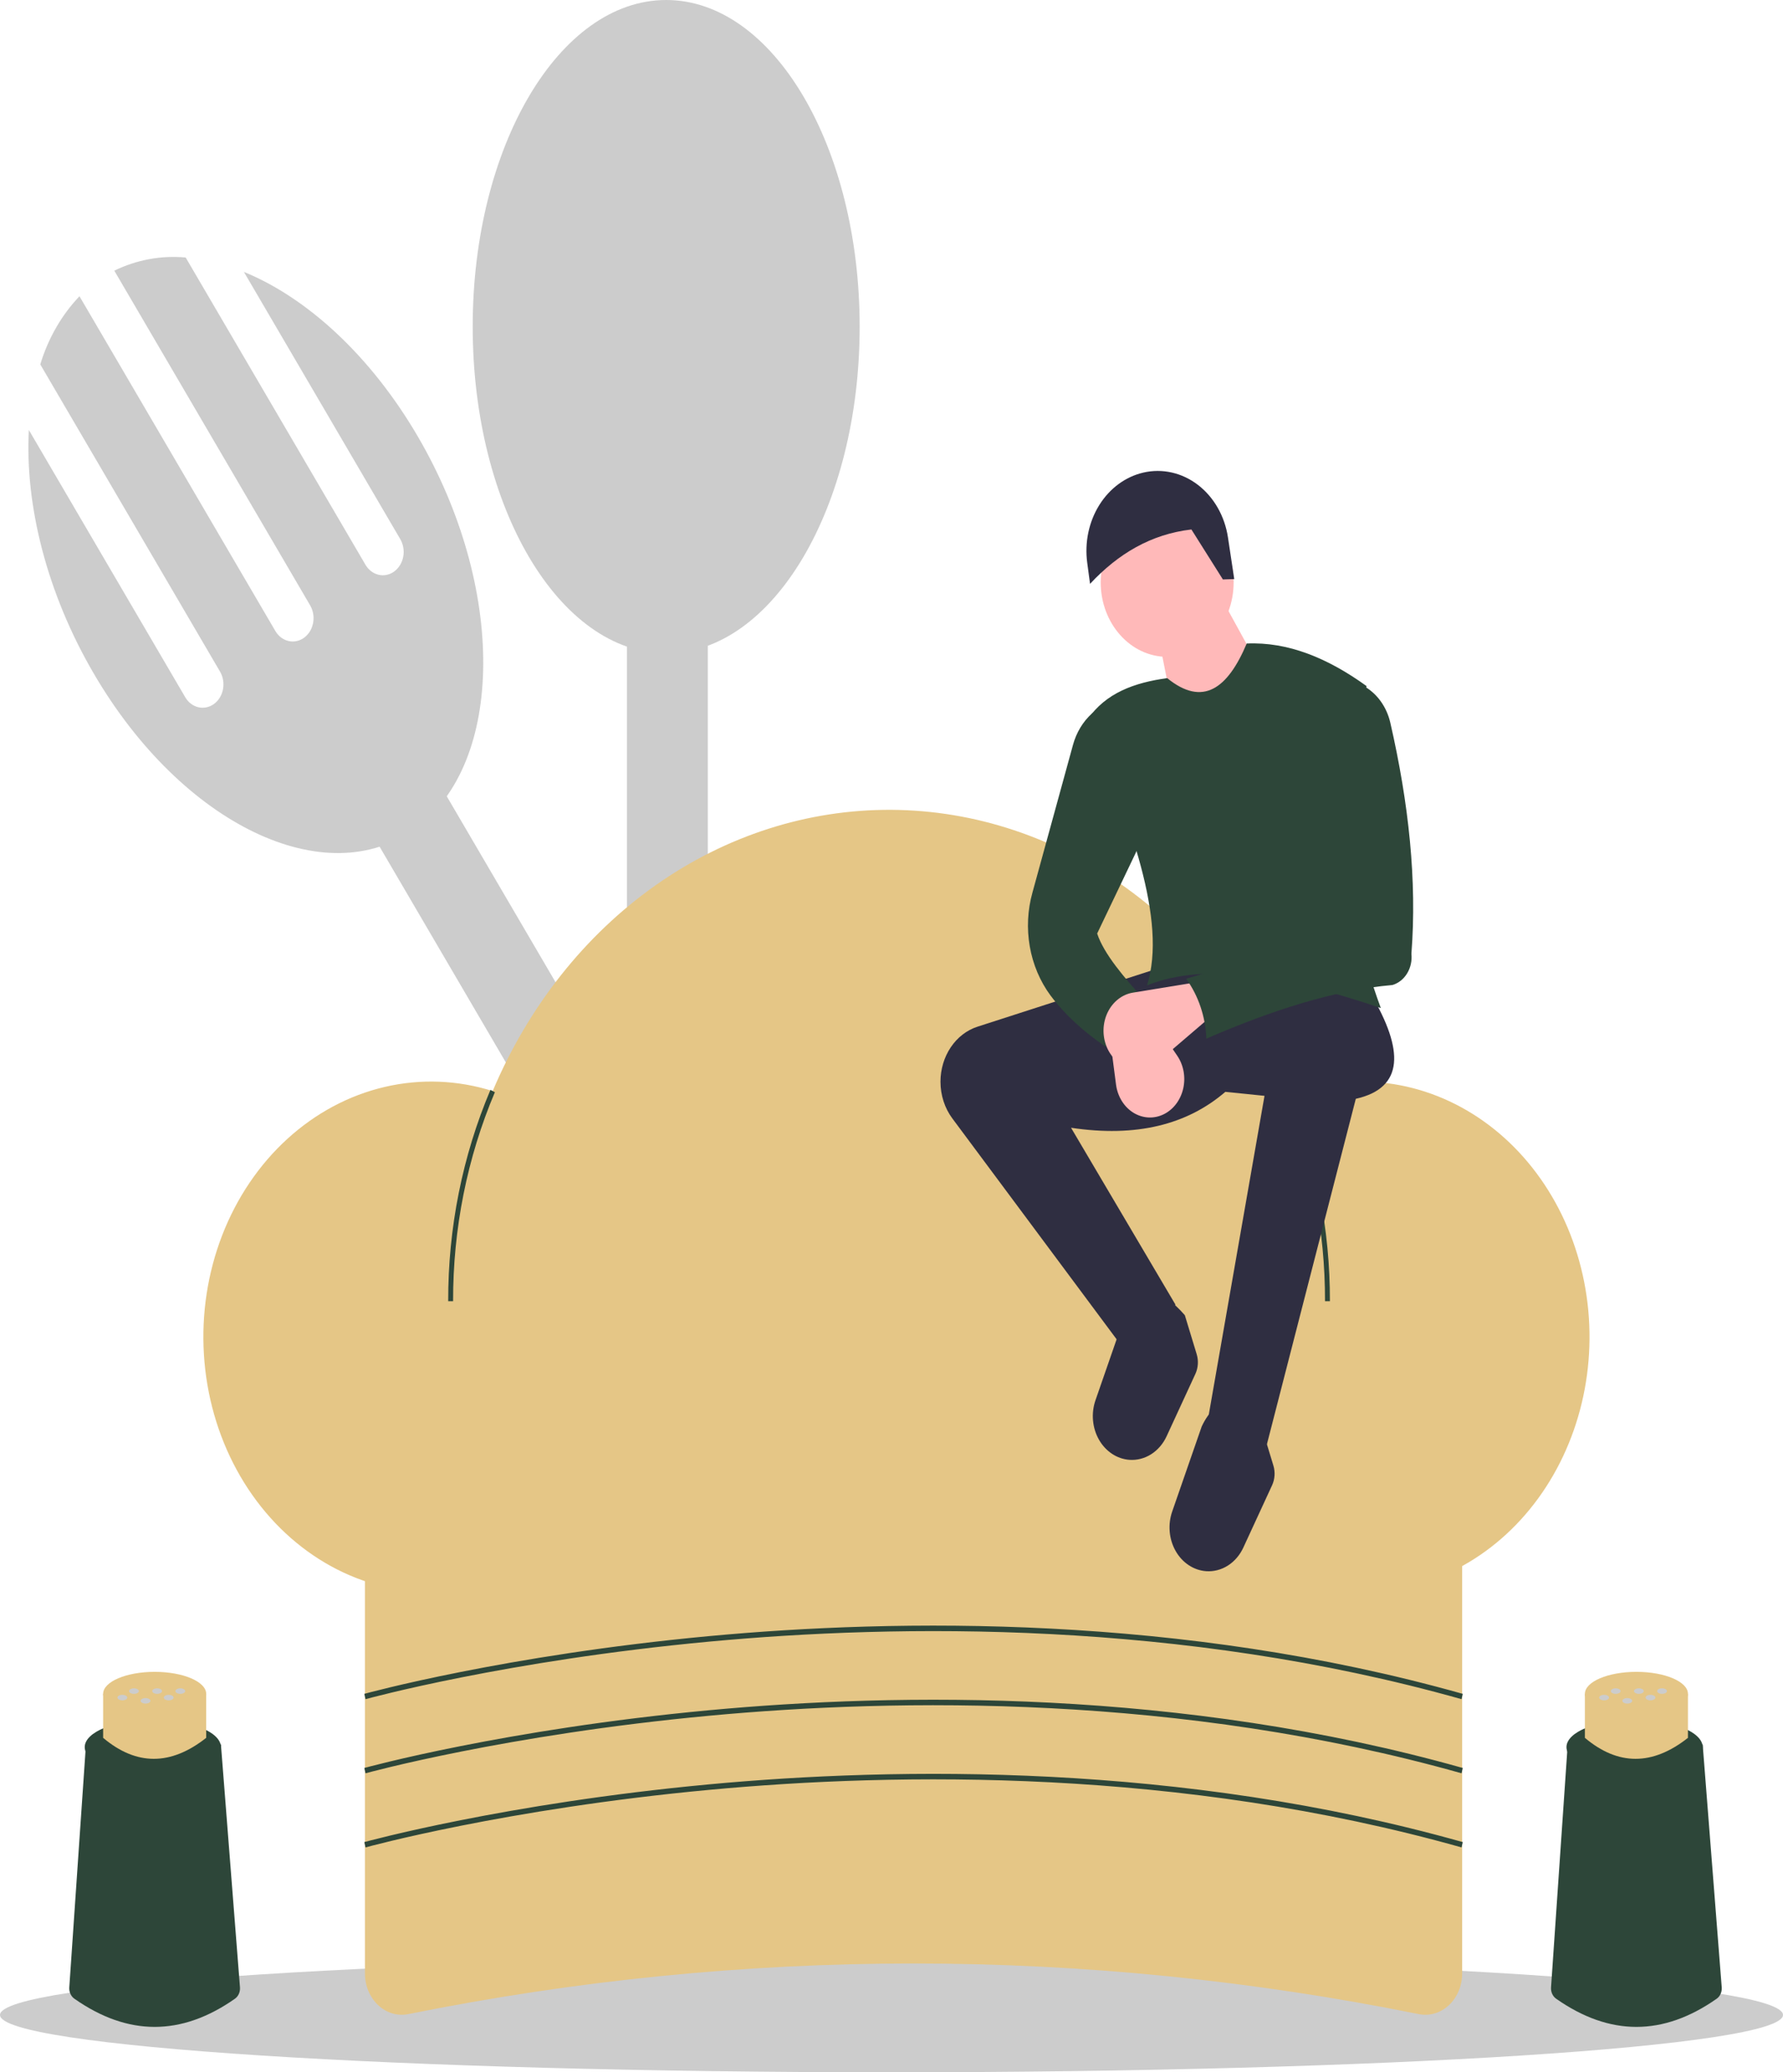 <svg width="333" height="387" viewBox="0 0 333 387" fill="none" xmlns="http://www.w3.org/2000/svg">
<path d="M75.601 135.313L62.978 144.591L194.431 369.221L207.053 359.943L75.601 135.313Z" fill="#CCCCCC"/>
<path d="M45.551 50.778L74.754 100.682C75.32 101.649 75.52 102.827 75.31 103.959C75.1 105.09 74.498 106.082 73.636 106.716C72.773 107.35 71.722 107.574 70.712 107.339C69.703 107.103 68.818 106.428 68.252 105.462L34.679 48.092C30.122 47.665 25.542 48.508 21.346 50.546L57.925 113.053C58.49 114.02 58.69 115.198 58.48 116.329C58.27 117.461 57.667 118.452 56.805 119.086C55.943 119.72 54.892 119.944 53.883 119.709C52.873 119.474 51.988 118.799 51.422 117.833L14.843 55.325C11.504 58.827 8.989 63.2 7.522 68.054L41.095 125.424C41.66 126.391 41.86 127.569 41.65 128.7C41.44 129.832 40.838 130.823 39.976 131.457C39.114 132.091 38.062 132.315 37.053 132.08C36.044 131.845 35.159 131.17 34.593 130.204L5.389 80.3C4.639 94.215 8.687 110.707 17.558 125.866C34.045 154.04 60.94 166.935 77.628 154.668C94.316 142.401 94.479 109.617 77.992 81.443C69.121 66.284 57.237 55.551 45.551 50.778Z" fill="#CCCCCC"/>
<path d="M132.194 104.583H117.099V373.217H132.194V104.583Z" fill="#CCCCCC"/>
<path d="M124.418 122.013C144.375 122.013 160.554 94.7 160.554 61.007C160.554 27.314 144.375 0 124.418 0C104.46 0 88.282 27.314 88.282 61.007C88.282 94.7 104.46 122.013 124.418 122.013Z" fill="#CCCCCC"/>
<path d="M124.418 111.202C140.838 111.202 154.15 88.729 154.15 61.007C154.15 33.285 140.838 10.811 124.418 10.811C107.997 10.811 94.685 33.285 94.685 61.007C94.685 88.729 107.997 111.202 124.418 111.202Z" fill="#CCCCCC"/>
<path d="M166.5 387C258.455 387 333 382.206 333 376.293C333 370.38 258.455 365.586 166.5 365.586C74.545 365.586 0 370.38 0 376.293C0 382.206 74.545 387 166.5 387Z" fill="#CCCCCC"/>
<path d="M264.967 376.136C202.57 363.53 138.664 363.53 76.266 376.136C75.275 376.337 74.257 376.292 73.283 376.004C72.309 375.716 71.403 375.192 70.629 374.469C69.856 373.745 69.233 372.841 68.806 371.818C68.378 370.796 68.156 369.681 68.155 368.552V272.735H273.078V368.552C273.077 369.681 272.855 370.796 272.428 371.818C272 372.841 271.378 373.745 270.604 374.469C269.831 375.192 268.925 375.716 267.951 376.004C266.977 376.292 265.958 376.337 264.967 376.136V376.136Z" fill="#E5C686"/>
<path d="M254.324 201.988C249.593 201.983 244.893 202.865 240.421 204.596C233.897 188.738 223.474 175.294 210.372 165.843C197.271 156.392 182.037 151.324 166.456 151.236C150.876 151.148 135.596 156.042 122.411 165.345C109.225 174.647 98.68 187.972 92.014 203.755C85.45 201.692 78.54 201.426 71.865 202.981C65.191 204.536 58.947 207.867 53.661 212.691C48.375 217.516 44.2 223.694 41.489 230.705C38.779 237.715 37.611 245.354 38.085 252.976C38.558 260.598 40.659 267.981 44.211 274.503C47.763 281.025 52.661 286.495 58.493 290.452C64.325 294.408 70.92 296.737 77.722 297.24C84.525 297.743 91.336 296.406 97.581 293.343C105.088 306.163 115.34 316.671 127.403 323.906C139.465 331.142 152.953 334.875 166.634 334.765C180.316 334.655 193.754 330.704 205.722 323.275C217.691 315.845 227.808 305.173 235.149 292.234C240.884 295.479 247.201 297.226 253.624 297.344C260.048 297.462 266.412 295.947 272.24 292.915C278.067 289.882 283.205 285.409 287.269 279.833C291.334 274.256 294.218 267.72 295.707 260.715C297.195 253.71 297.249 246.419 295.863 239.388C294.478 232.356 291.69 225.768 287.708 220.117C283.726 214.466 278.654 209.9 272.872 206.76C267.09 203.62 260.749 201.989 254.324 201.988V201.988Z" fill="#E5C686"/>
<path d="M84.622 243.001H83.707C83.676 229.35 86.372 215.865 91.597 203.534L92.423 203.973C87.257 216.167 84.591 229.502 84.622 243.001V243.001Z" fill="#2D4639"/>
<path d="M248.378 243.001H247.463C247.491 229.813 244.947 216.778 240.01 204.807L240.841 204.378C245.834 216.483 248.406 229.665 248.378 243.001V243.001Z" fill="#2D4639"/>
<path d="M68.266 317.322L68.045 316.327C68.303 316.255 94.302 309.098 132.404 305.547C167.57 302.27 220.542 301.48 273.19 316.327L272.967 317.321C220.448 302.511 167.592 303.298 132.499 306.568C94.465 310.111 68.523 317.25 68.266 317.322Z" fill="#2D4639"/>
<path d="M68.266 331.164L68.045 330.169C68.303 330.097 94.302 322.94 132.404 319.389C167.57 316.112 220.542 315.321 273.19 330.169L272.967 331.163C220.448 316.353 167.592 317.141 132.499 320.409C94.465 323.952 68.523 331.092 68.266 331.164Z" fill="#2D4639"/>
<path d="M68.266 345.006L68.045 344.01C68.303 343.939 94.302 336.782 132.404 333.231C167.57 329.954 220.542 329.163 273.19 344.011L272.967 345.005C220.448 330.195 167.592 330.983 132.499 334.251C94.465 337.794 68.523 344.934 68.266 345.006Z" fill="#2D4639"/>
<path d="M236.607 269.739L225.524 265.516L236.164 204.648L228.849 203.903C221.716 210.037 212.217 212.441 200.032 210.611L219.539 243.653L209.592 251.522L177.862 208.866C176.432 206.944 175.648 204.52 175.648 202.016C175.648 199.696 176.322 197.438 177.567 195.584C178.812 193.73 180.561 192.38 182.551 191.737L216.435 180.798L256.114 185.767C262.113 196.017 262.347 203.146 253.215 205.203L236.607 269.739Z" fill="#2F2E41"/>
<path d="M225.263 293.418C224.117 293.337 223.005 292.954 222.016 292.3C221.027 291.647 220.19 290.741 219.572 289.657C218.954 288.572 218.573 287.34 218.46 286.059C218.347 284.779 218.505 283.487 218.921 282.288L224.431 266.408C227.23 260.466 231.071 261.209 235.607 266.408L237.823 273.695C238.006 274.295 238.078 274.931 238.036 275.563C237.994 276.195 237.839 276.811 237.579 277.374L232.208 289.012C231.557 290.423 230.554 291.59 229.32 292.373C228.087 293.155 226.677 293.518 225.263 293.418V293.418Z" fill="#2F2E41"/>
<path d="M210.939 272.623C209.793 272.542 208.681 272.159 207.692 271.505C206.703 270.852 205.866 269.946 205.248 268.862C204.63 267.777 204.249 266.545 204.136 265.265C204.023 263.984 204.181 262.692 204.597 261.493L210.107 245.613C212.906 239.671 216.747 240.414 221.283 245.613L223.499 252.9C223.682 253.501 223.754 254.136 223.712 254.768C223.67 255.4 223.515 256.016 223.255 256.579L217.884 268.217C217.233 269.628 216.23 270.795 214.996 271.578C213.763 272.36 212.353 272.724 210.939 272.623Z" fill="#2F2E41"/>
<path d="M217.987 122.664C224.843 122.664 230.4 116.435 230.4 108.751C230.4 101.067 224.843 94.838 217.987 94.838C211.131 94.838 205.573 101.067 205.573 108.751C205.573 116.435 211.131 122.664 217.987 122.664Z" fill="#FFB9B9"/>
<path d="M237.272 128.378L220.204 138.315L216.657 120.428L228.405 112.229L237.272 128.378Z" fill="#FFB9B9"/>
<path d="M257.887 188.251C240.856 182.486 225.402 179.499 214.219 184.028C218.073 171.874 210.958 153.314 203.135 134.34C206.511 129.395 211.893 127.479 217.987 126.639C224.655 132.065 229.304 128.582 232.839 120.179C240.548 119.832 247.977 122.892 255.227 128.129C249.559 148.475 250.58 168.509 257.887 188.251Z" fill="#2D4639"/>
<path d="M213.997 187.009C211.307 188.786 208.825 191.779 206.46 195.456C202.463 192.714 198.946 189.592 196.175 185.878C194.235 183.245 192.912 180.111 192.327 176.761C191.741 173.41 191.911 169.948 192.822 166.69L200.397 139.098C201.026 136.806 202.248 134.775 203.909 133.263L204.908 132.353L214.884 153.47L204.908 174.339C206.173 178.14 209.901 182.531 213.997 187.009Z" fill="#2D4639"/>
<path d="M217.43 208.047C216.526 208.509 215.538 208.729 214.545 208.689C213.552 208.649 212.58 208.351 211.707 207.818C210.835 207.285 210.085 206.532 209.517 205.617C208.949 204.703 208.578 203.654 208.434 202.552L206.786 189.902L212.549 186.424L219.864 197.156C220.448 198.013 220.852 199.007 221.047 200.063C221.241 201.119 221.221 202.211 220.987 203.258C220.753 204.304 220.312 205.278 219.696 206.107C219.081 206.936 218.306 207.599 217.43 208.047V208.047Z" fill="#FFB9B9"/>
<path d="M230.511 108.142L228.392 108.213L222.512 98.879C214.979 99.751 208.806 103.42 203.582 109.039L203.052 105.081C202.547 101.307 203.352 97.46 205.3 94.33C207.249 91.201 210.194 89.027 213.529 88.256H213.529C215.28 87.851 217.087 87.846 218.84 88.241C220.594 88.636 222.258 89.424 223.734 90.555C225.21 91.688 226.467 93.141 227.431 94.83C228.395 96.519 229.045 98.408 229.343 100.384L230.511 108.142Z" fill="#2F2E41"/>
<path d="M206.674 195.461C206.262 194.448 206.066 193.34 206.101 192.227C206.136 191.114 206.403 190.025 206.878 189.047C207.354 188.069 208.026 187.229 208.841 186.592C209.657 185.955 210.594 185.54 211.577 185.379L222.864 183.531L225.967 189.991L216.392 198.188C215.627 198.843 214.74 199.297 213.797 199.515C212.855 199.733 211.88 199.71 210.947 199.448C210.013 199.186 209.144 198.691 208.405 198.001C207.665 197.311 207.073 196.443 206.674 195.461V195.461Z" fill="#FFB9B9"/>
<path d="M260.037 183.955C249.299 184.889 237.575 188.642 225.302 193.966C225.15 189.882 223.828 185.962 221.534 182.786C232.681 179.495 242.796 175.633 249.02 169.619L245.252 137.818L253.454 127.384L254.868 128.211C256.043 128.895 257.077 129.849 257.902 131.01C258.727 132.17 259.325 133.513 259.657 134.949C263.12 150.047 264.658 164.512 263.601 178.124C263.737 179.415 263.451 180.717 262.796 181.79C262.141 182.862 261.161 183.631 260.037 183.955V183.955Z" fill="#2D4639"/>
<path d="M43.86 373.274C33.873 380.275 23.887 380.272 13.9 373.265C13.584 373.047 13.328 372.736 13.158 372.366C12.989 371.996 12.913 371.581 12.939 371.165L16.055 325.764H41.259L44.819 371.15C44.85 371.568 44.777 371.989 44.607 372.364C44.438 372.739 44.179 373.054 43.86 373.274V373.274Z" fill="#2D4639"/>
<path d="M28.541 331.413C35.565 331.413 41.259 329.114 41.259 326.277C41.259 323.441 35.565 321.141 28.541 321.141C21.517 321.141 15.823 323.441 15.823 326.277C15.823 329.114 21.517 331.413 28.541 331.413Z" fill="#2D4639"/>
<path d="M38.51 324.543C31.883 329.768 25.467 329.768 19.263 324.543V316.326H38.51V324.543Z" fill="#E5C686"/>
<path d="M28.886 320.435C34.201 320.435 38.51 318.595 38.51 316.326C38.51 314.057 34.201 312.217 28.886 312.217C23.572 312.217 19.263 314.057 19.263 316.326C19.263 318.595 23.572 320.435 28.886 320.435Z" fill="#E5C686"/>
<path d="M29.345 316.326C29.851 316.326 30.261 316.096 30.261 315.812C30.261 315.529 29.851 315.299 29.345 315.299C28.838 315.299 28.428 315.529 28.428 315.812C28.428 316.096 28.838 316.326 29.345 316.326Z" fill="#CCCCCC"/>
<path d="M33.672 316.326C34.178 316.326 34.589 316.096 34.589 315.812C34.589 315.529 34.178 315.299 33.672 315.299C33.166 315.299 32.756 315.529 32.756 315.812C32.756 316.096 33.166 316.326 33.672 316.326Z" fill="#CCCCCC"/>
<path d="M31.509 317.538C32.015 317.538 32.425 317.309 32.425 317.025C32.425 316.741 32.015 316.511 31.509 316.511C31.002 316.511 30.592 316.741 30.592 317.025C30.592 317.309 31.002 317.538 31.509 317.538Z" fill="#CCCCCC"/>
<path d="M22.853 317.538C23.359 317.538 23.77 317.309 23.77 317.025C23.77 316.741 23.359 316.511 22.853 316.511C22.347 316.511 21.937 316.741 21.937 317.025C21.937 317.309 22.347 317.538 22.853 317.538Z" fill="#CCCCCC"/>
<path d="M25.017 316.326C25.523 316.326 25.933 316.096 25.933 315.812C25.933 315.529 25.523 315.299 25.017 315.299C24.511 315.299 24.101 315.529 24.101 315.812C24.101 316.096 24.511 316.326 25.017 316.326Z" fill="#CCCCCC"/>
<path d="M27.181 318.145C27.687 318.145 28.097 317.915 28.097 317.631C28.097 317.347 27.687 317.118 27.181 317.118C26.675 317.118 26.264 317.347 26.264 317.631C26.264 317.915 26.675 318.145 27.181 318.145Z" fill="#CCCCCC"/>
<path d="M320.597 373.274C310.611 380.275 300.625 380.272 290.638 373.265C290.322 373.047 290.065 372.736 289.896 372.366C289.726 371.996 289.65 371.581 289.677 371.165L292.793 325.764H317.997L321.557 371.15C321.588 371.568 321.514 371.989 321.345 372.364C321.176 372.739 320.917 373.054 320.597 373.274V373.274Z" fill="#2D4639"/>
<path d="M305.279 331.413C312.303 331.413 317.997 329.114 317.997 326.277C317.997 323.441 312.303 321.141 305.279 321.141C298.255 321.141 292.56 323.441 292.56 326.277C292.56 329.114 298.255 331.413 305.279 331.413Z" fill="#2D4639"/>
<path d="M315.247 324.543C308.62 329.768 302.205 329.768 296.001 324.543V316.326H315.247V324.543Z" fill="#E5C686"/>
<path d="M305.624 320.435C310.939 320.435 315.247 318.595 315.247 316.326C315.247 314.057 310.939 312.217 305.624 312.217C300.309 312.217 296.001 314.057 296.001 316.326C296.001 318.595 300.309 320.435 305.624 320.435Z" fill="#E5C686"/>
<path d="M306.082 316.326C306.588 316.326 306.999 316.096 306.999 315.812C306.999 315.529 306.588 315.299 306.082 315.299C305.576 315.299 305.166 315.529 305.166 315.812C305.166 316.096 305.576 316.326 306.082 316.326Z" fill="#CCCCCC"/>
<path d="M310.41 316.326C310.916 316.326 311.326 316.096 311.326 315.812C311.326 315.529 310.916 315.299 310.41 315.299C309.904 315.299 309.493 315.529 309.493 315.812C309.493 316.096 309.904 316.326 310.41 316.326Z" fill="#CCCCCC"/>
<path d="M308.246 317.538C308.752 317.538 309.163 317.309 309.163 317.025C309.163 316.741 308.752 316.511 308.246 316.511C307.74 316.511 307.33 316.741 307.33 317.025C307.33 317.309 307.74 317.538 308.246 317.538Z" fill="#CCCCCC"/>
<path d="M299.591 317.538C300.097 317.538 300.507 317.309 300.507 317.025C300.507 316.741 300.097 316.511 299.591 316.511C299.085 316.511 298.674 316.741 298.674 317.025C298.674 317.309 299.085 317.538 299.591 317.538Z" fill="#CCCCCC"/>
<path d="M301.755 316.326C302.261 316.326 302.671 316.096 302.671 315.812C302.671 315.529 302.261 315.299 301.755 315.299C301.248 315.299 300.838 315.529 300.838 315.812C300.838 316.096 301.248 316.326 301.755 316.326Z" fill="#CCCCCC"/>
<path d="M303.918 318.145C304.425 318.145 304.835 317.915 304.835 317.631C304.835 317.347 304.425 317.118 303.918 317.118C303.412 317.118 303.002 317.347 303.002 317.631C303.002 317.915 303.412 318.145 303.918 318.145Z" fill="#CCCCCC"/>
</svg>
